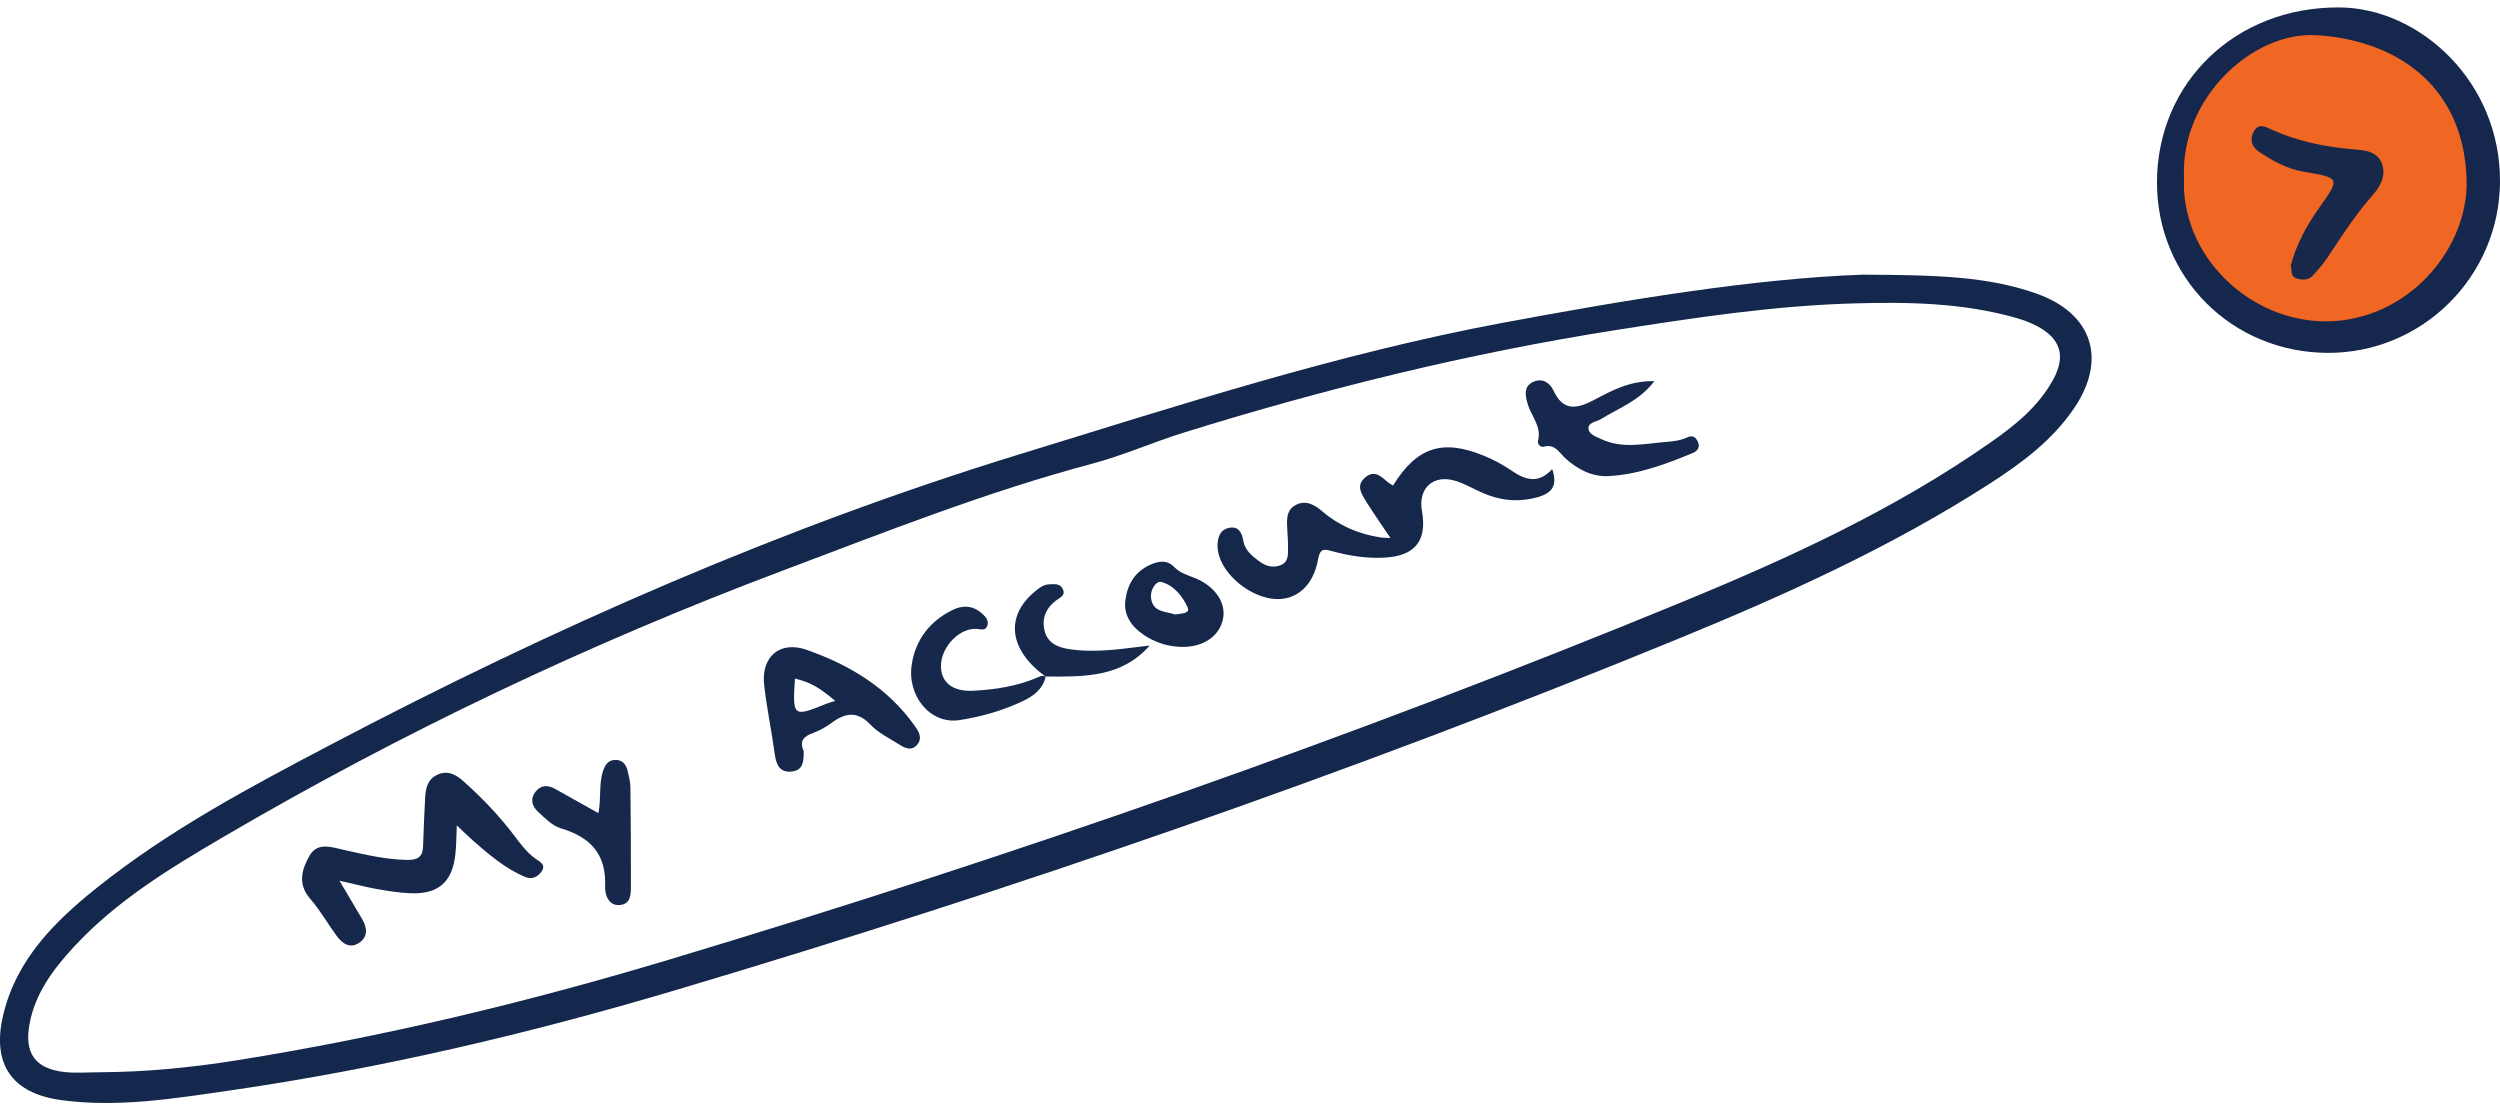 <svg width="251" height="111" viewBox="0 0 251 111" fill="none" xmlns="http://www.w3.org/2000/svg">
<path d="M216.561 18.245C216.603 8.29 224.433 0.662 234.914 0.746C242.961 0.816 251.07 8.227 251 18.273C250.937 27.779 243.184 35.463 233.704 35.428C224.062 35.393 216.526 27.842 216.561 18.245Z" fill="#15274C"/>
<path d="M219.276 17.809C218.912 9.844 226.161 3.2 232.458 3.53C239.994 3.924 247.327 8.121 247.648 18.006C247.872 24.959 241.743 32.215 233.571 32.264C225.818 32.306 218.898 25.62 219.276 17.809Z" fill="#F06623"/>
<path d="M229.995 26.661C230.548 24.558 231.556 22.695 232.794 20.938C234.991 17.837 234.984 17.872 231.255 17.233C229.645 16.958 228.218 16.185 226.854 15.271C225.993 14.695 225.86 13.928 226.308 13.141C226.784 12.318 227.504 12.754 228.141 13.042C230.702 14.188 233.403 14.744 236.174 14.983C237.321 15.081 238.58 15.137 239.091 16.297C239.616 17.486 239.077 18.611 238.224 19.581C236.523 21.514 235.124 23.673 233.704 25.817C233.256 26.492 232.724 27.11 232.171 27.701C231.738 28.158 231.143 28.123 230.576 27.954C229.904 27.75 230.142 27.139 229.995 26.661Z" fill="#18284B"/>
<path d="M204.492 29.487C199.573 27.736 194.437 27.617 187.027 27.575C176.336 27.954 163.588 30.035 150.867 32.412C134.313 35.505 118.311 40.708 102.274 45.636C78.414 52.976 55.59 63.016 33.473 74.623C25.217 78.954 16.96 83.327 9.642 89.197C5.437 92.572 1.651 96.347 0.329 101.873C-0.861 106.83 1.182 109.79 6.192 110.458C11.867 111.217 17.492 110.289 23.055 109.488C38.231 107.287 53.135 103.779 67.842 99.406C101.952 89.254 135.551 77.646 168.499 64.133C179.24 59.725 189.798 54.952 199.601 48.666C202.875 46.564 206.024 44.265 208.249 40.975C211.572 36.06 210.068 31.47 204.492 29.487ZM206.185 38.022C204.701 40.806 202.288 42.718 199.783 44.469C190.204 51.155 179.667 56.006 168.933 60.421C135.607 74.138 101.63 85.999 67.128 96.362C52.869 100.643 38.42 104.116 23.72 106.464C19.213 107.182 14.659 107.631 10.082 107.653C8.879 107.653 7.655 107.765 6.465 107.631C3.498 107.294 2.414 105.712 2.974 102.759C3.554 99.687 5.353 97.311 7.389 95.096C11.671 90.449 17.003 87.208 22.376 84.058C40.33 73.533 59.103 64.626 78.533 57.307C88.784 53.447 99.027 49.383 109.627 46.564C112.776 45.727 115.687 44.42 118.751 43.464C133.018 39.02 147.495 35.456 162.244 33.136C170.13 31.898 178.05 30.696 186.055 30.464C191.575 30.302 197.096 30.394 202.476 31.934C203.204 32.145 203.925 32.419 204.589 32.777C206.863 34.001 207.409 35.723 206.185 38.022Z" fill="#14274C"/>
<path d="M155.842 47.098C156.381 48.708 155.898 49.51 154.303 49.939C152.351 50.459 150.552 50.248 148.761 49.447C147.894 49.06 147.061 48.568 146.158 48.286C143.912 47.584 142.352 49.004 142.765 51.31C143.304 54.326 142.037 55.851 138.917 55.992C137.118 56.076 135.383 55.788 133.662 55.317C132.906 55.106 132.521 55.085 132.332 56.161C131.857 58.896 130.051 60.351 127.847 60.126C125.154 59.852 122.32 57.258 122.243 54.916C122.215 54.073 122.432 53.166 123.425 52.99C124.356 52.828 124.678 53.44 124.839 54.347C125 55.247 125.734 55.858 126.469 56.386C127.134 56.864 127.875 57.047 128.624 56.723C129.422 56.379 129.303 55.577 129.317 54.888C129.324 54.382 129.275 53.869 129.254 53.356C129.212 52.336 129.03 51.211 130.163 50.663C131.143 50.185 132.025 50.705 132.766 51.345C134.446 52.786 136.398 53.609 138.56 53.953C138.854 54.002 139.161 53.988 139.602 54.016C138.749 52.737 137.944 51.605 137.209 50.424C136.713 49.622 136.062 48.736 137.118 47.893C138.084 47.12 138.742 47.942 139.427 48.476C139.56 48.582 139.721 48.659 139.861 48.751C142.24 44.884 144.836 44.033 149.034 45.777C150.021 46.184 150.979 46.705 151.861 47.316C153.239 48.258 154.527 48.533 155.842 47.098Z" fill="#15284C"/>
<path d="M34.082 88.424C35.013 89.999 35.698 91.138 36.363 92.284C36.867 93.141 36.965 94.041 36.069 94.653C35.139 95.286 34.369 94.737 33.802 93.964C32.9 92.734 32.137 91.384 31.143 90.238C29.828 88.733 30.325 87.208 31.101 85.872C31.892 84.522 33.312 85.063 34.558 85.338C36.657 85.802 38.749 86.308 40.925 86.336C41.96 86.35 42.457 86.005 42.478 84.944C42.52 83.348 42.604 81.752 42.681 80.163C42.723 79.179 42.905 78.244 43.913 77.78C44.927 77.302 45.802 77.787 46.508 78.419C48.363 80.072 50.084 81.857 51.595 83.847C52.246 84.705 52.883 85.598 53.785 86.223C54.254 86.554 54.87 86.842 54.338 87.545C53.925 88.087 53.379 88.333 52.666 88.023C50.714 87.18 49.118 85.823 47.544 84.445C47.026 83.988 46.536 83.503 45.865 82.87C45.816 83.896 45.816 84.81 45.725 85.717C45.438 88.543 44.025 89.802 41.191 89.682C40.057 89.633 38.917 89.45 37.797 89.254C36.692 89.05 35.593 88.761 34.082 88.424Z" fill="#15284C"/>
<path d="M166.1 38.268C164.546 40.3 162.475 40.982 160.705 42.093C160.25 42.374 159.411 42.395 159.487 43.077C159.55 43.618 160.264 43.85 160.775 44.089C162.846 45.067 164.994 44.56 167.121 44.385C167.87 44.321 168.66 44.251 169.325 43.942C169.899 43.675 170.172 43.829 170.41 44.237C170.731 44.785 170.515 45.249 169.969 45.474C167.233 46.613 164.434 47.654 161.461 47.801C159.879 47.886 158.41 47.141 157.178 46.03C156.563 45.467 156.129 44.532 154.995 44.849C154.625 44.947 154.345 44.532 154.415 44.265C154.8 42.796 153.722 41.776 153.372 40.532C153.148 39.752 152.938 38.816 153.911 38.352C154.821 37.917 155.59 38.402 155.961 39.196C156.955 41.333 158.312 41.059 160.047 40.152C161.831 39.21 163.651 38.212 166.1 38.268Z" fill="#16284D"/>
<path d="M60.082 81.64C60.376 80.086 60.11 78.729 60.537 77.428C60.761 76.739 61.104 76.275 61.839 76.296C62.496 76.31 62.86 76.753 63.007 77.358C63.133 77.913 63.287 78.476 63.294 79.038C63.336 82.293 63.35 85.549 63.343 88.797C63.343 89.654 63.406 90.744 62.252 90.864C61.062 90.983 60.719 89.76 60.754 89.022C60.894 85.738 59.264 84.044 56.297 83.158C55.444 82.905 54.709 82.132 54.016 81.499C53.414 80.944 53.184 80.205 53.792 79.46C54.324 78.806 54.996 78.813 55.674 79.172C57.095 79.959 58.508 80.761 60.082 81.64Z" fill="#16284C"/>
<path d="M104.989 67.923C104.695 69.231 103.701 69.92 102.617 70.426C100.615 71.368 98.474 71.972 96.298 72.303C93.423 72.732 91.023 69.891 91.547 66.65C91.946 64.204 93.346 62.383 95.592 61.265C96.816 60.653 97.901 60.836 98.845 61.842C99.132 62.144 99.272 62.488 99.104 62.875C98.908 63.325 98.544 63.191 98.146 63.149C96.417 62.952 94.507 64.886 94.472 66.819C94.444 68.485 95.606 69.463 97.74 69.35C99.874 69.238 101.994 68.914 103.988 68.092C104.352 67.944 104.639 67.719 105.024 67.965L104.989 67.923Z" fill="#16284C"/>
<path d="M105.038 67.972C101.329 65.322 100.86 61.94 103.862 59.423C104.303 59.057 104.744 58.685 105.352 58.664C105.856 58.65 106.416 58.558 106.696 59.121C107.025 59.775 106.444 59.985 106.052 60.274C104.968 61.075 104.541 62.179 104.912 63.452C105.254 64.633 106.297 65.019 107.402 65.181C110.089 65.575 112.734 65.132 115.428 64.808C112.615 68.035 108.788 67.951 104.989 67.923C104.989 67.923 105.038 67.972 105.038 67.972Z" fill="#16294D"/>
<path d="M91.827 72.859C89.106 69.027 85.264 66.742 80.968 65.237C78.295 64.302 76.399 65.941 76.721 68.774C76.98 71.101 77.477 73.4 77.785 75.72C77.931 76.831 78.337 77.618 79.541 77.457C80.716 77.302 80.681 76.303 80.695 75.418C80.213 74.356 80.737 73.913 81.654 73.583C82.298 73.351 82.92 72.992 83.48 72.584C84.859 71.565 86.069 71.347 87.405 72.767C88.168 73.576 89.252 74.096 90.218 74.708C90.813 75.087 91.499 75.467 92.093 74.757C92.639 74.082 92.247 73.449 91.827 72.859ZM82.983 70.651C79.618 72.022 79.562 71.973 79.814 68.127C81.367 68.521 82.158 68.95 83.858 70.37C83.466 70.496 83.214 70.552 82.983 70.651Z" fill="#15284C"/>
<path d="M120.046 58.066C119.297 57.757 118.507 57.56 117.905 56.941C117.177 56.189 116.366 56.309 115.47 56.709C113.91 57.405 113.189 58.72 112.986 60.267C112.79 61.778 113.616 62.924 114.861 63.761C115.995 64.513 117.233 64.914 118.591 64.949C120.774 65.005 122.432 63.895 122.789 62.144C123.125 60.555 122.005 58.882 120.046 58.066ZM117.968 61.694C117.044 61.364 115.68 61.504 115.554 59.95C115.498 59.205 116.065 58.291 116.603 58.432C117.835 58.748 118.717 59.845 119.227 60.956C119.542 61.638 118.577 61.589 117.968 61.694Z" fill="#15284C"/>
</svg>
